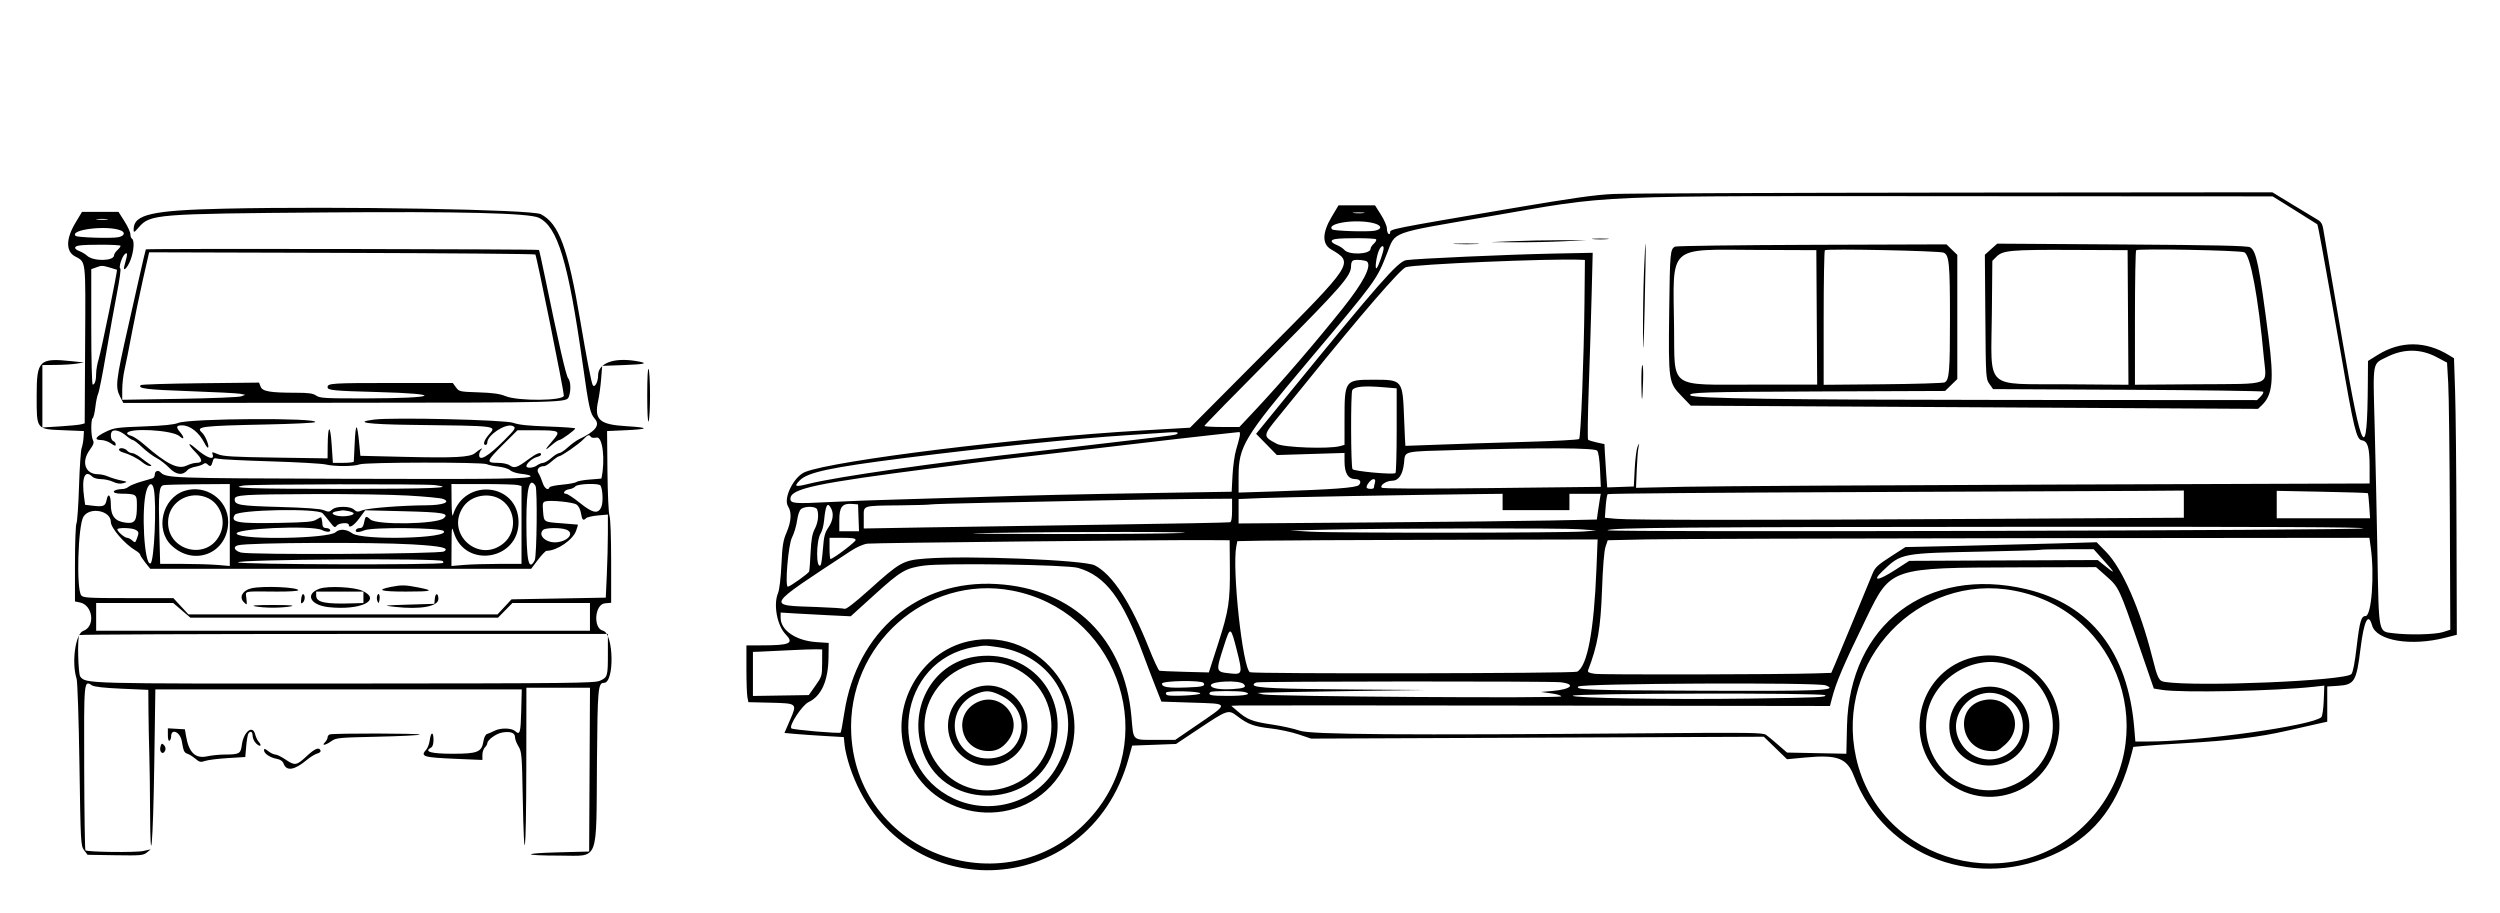 <svg id="svg" version="1.1" xmlns="http://www.w3.org/2000/svg" xmlns:xlink="http://www.w3.org/1999/xlink" width="400" height="146.023" viewBox="0, 0, 400,146.023"><g id="svgg"><path id="path0" d="M258.149 31.036 C 255.196 31.173,251.640 31.675,241.916 33.329 C 222.350 36.656,222.425 36.641,222.425 37.199 C 222.425 37.408,222.308 37.507,222.164 37.419 C 222.021 37.330,221.904 36.941,221.904 36.554 C 221.904 36.168,221.476 35.177,220.953 34.353 L 220.002 32.855 217.082 32.855 L 214.163 32.855 213.079 34.673 C 211.549 37.238,211.510 39.037,212.966 39.896 C 216.657 42.074,216.716 41.983,202.069 56.705 L 190.405 68.430 182.653 68.879 C 163.125 70.009,133.437 73.670,128.821 75.516 C 127.001 76.244,125.265 79.764,126.098 81.035 C 126.699 81.953,126.611 83.438,125.849 85.198 C 125.302 86.464,125.172 87.279,125.027 90.352 C 124.925 92.511,124.704 94.362,124.487 94.882 C 123.715 96.732,124.324 100.051,125.700 101.492 C 127.098 102.954,126.414 103.259,121.737 103.259 L 119.426 103.259 119.426 107.008 C 119.426 109.069,119.498 111.114,119.585 111.551 L 119.744 112.347 123.224 112.431 C 127.589 112.538,127.566 112.518,126.408 115.197 L 125.510 117.273 127.227 117.428 C 128.171 117.513,130.308 117.661,131.975 117.758 L 135.006 117.934 135.145 119.279 C 135.221 120.018,135.595 121.557,135.975 122.698 C 143.544 145.412,174.156 144.509,180.569 121.382 L 181.147 119.296 184.656 119.166 L 188.166 119.035 191.615 116.736 C 196.475 113.497,196.523 113.482,198.021 114.625 C 199.697 115.905,200.646 116.247,203.370 116.556 C 204.671 116.703,206.645 117.128,207.757 117.500 L 209.778 118.177 245.994 118.027 L 282.209 117.877 284.066 119.677 L 285.922 121.477 288.863 121.200 C 294.026 120.713,295.532 121.295,296.640 124.205 C 301.592 137.218,316.514 142.723,329.465 136.317 C 335.434 133.365,339.060 128.439,341.058 120.572 L 341.330 119.501 343.090 119.341 C 344.058 119.253,347.021 119.056,349.674 118.903 C 357.011 118.481,361.396 117.947,365.841 116.935 C 368.064 116.429,370.440 115.893,371.121 115.744 L 372.360 115.472 372.360 112.655 L 372.360 109.839 374.040 109.732 C 376.737 109.560,377.026 109.084,377.693 103.702 C 378.242 99.278,378.929 97.917,379.531 100.059 C 380.224 102.522,385.728 103.448,391.265 102.031 L 393.090 101.565 393.042 84.746 C 393.016 75.495,392.915 65.541,392.817 62.625 L 392.640 57.323 391.822 56.821 C 388.081 54.526,384.061 54.517,380.419 56.793 L 378.879 57.756 378.854 61.277 C 378.763 74.325,377.968 73.056,374.853 54.889 C 374.485 52.738,373.665 47.986,373.033 44.329 C 372.400 40.671,371.809 37.209,371.718 36.634 C 371.598 35.874,371.361 35.476,370.848 35.174 C 370.461 34.946,368.667 33.862,366.861 32.765 L 363.580 30.769 312.755 30.815 C 284.801 30.841,260.228 30.940,258.149 31.036 M367.145 33.613 C 369.081 34.819,370.710 35.841,370.765 35.886 C 370.819 35.930,371.195 37.819,371.600 40.082 C 372.005 42.346,372.697 46.193,373.137 48.631 C 373.578 51.069,374.231 54.765,374.590 56.845 C 376.613 68.590,377.036 70.328,377.902 70.452 C 378.832 70.586,379.131 71.592,379.136 74.598 L 379.140 77.358 328.357 77.533 C 300.427 77.630,274.018 77.786,269.670 77.880 L 261.765 78.051 261.876 75.205 C 261.936 73.640,262.064 72.008,262.159 71.578 C 262.328 70.813,262.325 70.810,262.019 71.447 C 261.847 71.806,261.640 73.390,261.557 74.967 L 261.408 77.836 259.281 77.911 L 257.154 77.986 256.995 75.825 C 256.908 74.636,256.809 73.077,256.775 72.360 L 256.714 71.057 255.496 70.796 C 254.826 70.652,254.195 70.452,254.095 70.351 C 253.995 70.249,254.042 66.553,254.200 62.137 C 254.357 57.720,254.564 51.033,254.659 47.276 L 254.832 40.446 248.472 40.575 C 241.316 40.720,226.448 41.385,224.989 41.625 C 223.663 41.843,220.619 45.309,206.030 63.212 L 200.978 69.412 202.640 71.110 L 204.302 72.807 209.713 72.639 L 215.124 72.471 215.124 73.801 C 215.124 75.725,215.689 76.650,216.869 76.658 C 217.620 76.664,217.889 77.138,217.412 77.615 C 216.986 78.041,213.192 78.323,203.716 78.633 L 198.175 78.814 198.175 76.220 C 198.175 71.435,199.029 70.014,209.095 58.060 C 220.266 44.793,220.232 44.839,221.901 40.605 C 223.339 36.956,222.128 37.402,238.070 34.658 C 258.690 31.110,252.745 31.360,315.645 31.395 L 363.625 31.421 367.145 33.613 M35.984 33.384 C 24.284 33.644,21.382 34.302,21.382 36.691 C 21.382 37.270,21.430 37.251,22.203 36.371 C 24.048 34.269,24.837 34.206,52.021 33.992 C 73.707 33.821,84.627 34.092,86.201 34.839 C 89.231 36.276,90.922 41.895,93.224 58.177 C 94.235 65.335,94.413 66.134,95.187 67.027 C 96.049 68.021,95.260 69.039,92.687 70.253 C 92.250 70.459,91.435 71.047,90.876 71.559 C 90.317 72.071,89.692 72.490,89.488 72.490 C 89.284 72.490,88.716 72.842,88.226 73.272 C 87.736 73.703,87.134 74.058,86.888 74.063 C 86.642 74.068,86.213 74.244,85.935 74.454 C 85.360 74.889,84.224 74.970,84.224 74.576 C 84.224 74.146,85.209 73.297,85.913 73.120 C 86.275 73.030,86.571 72.851,86.571 72.723 C 86.571 72.240,85.837 72.525,84.491 73.529 C 82.750 74.828,82.291 74.974,81.561 74.463 C 81.212 74.218,80.429 74.055,79.603 74.055 C 77.732 74.055,77.808 73.809,80.514 71.116 L 82.800 68.840 85.794 68.844 C 89.619 68.849,89.771 68.946,88.415 70.512 C 87.109 72.022,87.057 72.283,88.275 71.213 C 88.782 70.768,89.328 70.404,89.488 70.404 C 89.816 70.404,92.026 68.797,92.039 68.550 C 92.043 68.462,90.081 68.323,87.679 68.241 C 84.542 68.134,82.981 67.969,82.138 67.656 C 80.835 67.171,62.928 66.748,59.872 67.130 C 56.459 67.556,58.815 67.895,65.774 67.979 C 79.856 68.148,79.482 68.102,78.236 69.521 C 77.450 70.416,77.205 71.186,77.705 71.186 C 77.849 71.186,77.966 71.015,77.966 70.804 C 77.966 69.630,80.865 67.713,81.988 68.144 C 82.638 68.393,82.507 68.620,80.639 70.485 C 78.068 73.051,76.662 73.871,76.662 72.803 C 76.662 72.545,76.809 72.176,76.988 71.983 C 77.431 71.506,76.739 71.868,76.010 72.495 C 75.239 73.159,72.767 73.291,64.749 73.099 L 57.660 72.929 57.500 71.210 C 57.152 67.479,56.897 67.434,56.742 71.074 C 56.682 72.498,56.621 73.752,56.608 73.859 C 56.595 73.967,55.836 74.055,54.923 74.055 L 53.261 74.055 53.065 71.121 C 52.844 67.815,52.460 67.914,52.430 71.285 L 52.412 73.339 44.133 73.217 C 37.199 73.116,35.691 73.026,34.849 72.665 C 33.970 72.288,33.863 72.283,33.997 72.632 C 34.429 73.758,33.104 73.319,31.302 71.738 C 29.984 70.583,29.964 71.008,31.272 72.341 C 32.440 73.531,32.484 74.055,31.415 74.055 C 31.069 74.055,30.377 74.250,29.875 74.489 C 28.471 75.159,26.711 74.290,23.069 71.127 C 22.289 70.449,21.355 69.820,20.995 69.730 C 20.634 69.639,20.339 69.473,20.339 69.361 C 20.339 68.401,27.606 68.778,28.732 69.796 C 29.484 70.477,29.555 70.029,28.832 69.169 C 28.114 68.317,28.184 68.057,29.131 68.057 C 30.416 68.057,31.860 69.196,32.714 70.885 C 32.956 71.364,33.216 71.695,33.292 71.619 C 33.530 71.380,32.856 69.704,32.330 69.227 C 31.245 68.245,32.082 68.140,42.764 67.914 C 46.851 67.828,50.294 67.662,50.414 67.545 C 51.169 66.813,30.264 66.934,28.499 67.672 C 27.854 67.941,26.131 68.115,22.961 68.230 C 18.727 68.383,18.247 68.451,16.951 69.074 C 15.280 69.878,14.971 70.404,16.170 70.404 C 16.626 70.404,17.340 70.647,17.756 70.943 C 18.348 71.365,18.514 71.400,18.514 71.102 C 18.514 70.892,18.338 70.653,18.123 70.571 C 17.676 70.399,17.592 69.218,18.007 68.961 C 18.442 68.692,19.391 69.027,20.225 69.745 C 20.646 70.107,21.113 70.404,21.261 70.404 C 21.410 70.404,22.092 70.934,22.777 71.581 C 23.462 72.228,24.480 72.991,25.040 73.276 C 25.600 73.562,26.520 74.276,27.084 74.864 C 28.169 75.993,29.244 76.124,29.995 75.218 C 30.163 75.016,30.728 74.774,31.252 74.680 C 31.775 74.585,32.355 74.388,32.540 74.240 C 32.774 74.055,32.970 74.065,33.179 74.274 C 33.635 74.730,33.825 74.644,34.012 73.896 C 34.160 73.307,34.277 73.241,34.888 73.400 C 35.276 73.501,39.055 73.689,43.286 73.817 C 47.516 73.946,51.478 74.170,52.090 74.314 C 53.552 74.659,56.619 74.649,57.545 74.297 C 58.471 73.945,77.221 73.919,77.892 74.270 C 78.148 74.403,78.985 74.578,79.752 74.658 C 80.520 74.738,81.368 75.004,81.640 75.249 C 81.911 75.495,82.723 75.752,83.445 75.821 C 84.166 75.891,84.814 76.040,84.884 76.153 C 85.172 76.619,80.511 76.689,54.759 76.604 C 26.912 76.513,26.611 76.502,25.646 75.537 C 25.280 75.172,24.772 75.376,24.772 75.888 C 24.772 76.180,24.625 76.463,24.446 76.519 C 24.267 76.574,23.416 76.824,22.555 77.074 C 21.695 77.324,20.806 77.686,20.579 77.878 C 20.353 78.070,19.942 78.232,19.667 78.239 C 17.944 78.279,17.644 78.967,19.340 78.988 C 21.844 79.018,21.904 79.062,21.904 80.845 C 21.904 83.340,21.616 83.797,20.146 83.631 C 18.425 83.437,17.731 82.592,17.731 80.690 C 17.731 79.170,17.299 78.759,17.044 80.035 C 16.855 80.980,16.530 81.114,14.902 80.921 L 13.621 80.769 13.460 79.592 C 13.026 76.425,13.563 75.064,14.770 76.271 C 14.985 76.486,15.618 76.662,16.177 76.662 C 16.735 76.662,17.595 76.854,18.086 77.089 C 18.705 77.384,19.209 77.451,19.725 77.307 C 20.450 77.103,20.439 77.092,19.296 76.852 C 18.651 76.717,17.753 76.443,17.301 76.243 C 16.849 76.043,16.131 75.880,15.706 75.880 C 13.635 75.880,12.951 73.929,14.348 72.002 C 14.976 71.135,15.082 70.812,14.869 70.415 C 14.540 69.800,14.515 67.099,14.837 66.900 C 14.967 66.820,15.156 66.021,15.258 65.124 C 15.361 64.228,15.561 63.273,15.703 63.003 C 15.845 62.733,16.414 59.858,16.967 56.614 C 17.520 53.371,18.309 48.989,18.719 46.878 C 19.130 44.766,19.371 43.006,19.254 42.966 C 18.929 42.857,19.508 41.042,19.996 40.641 C 20.448 40.270,20.431 40.651,19.915 42.473 C 19.580 43.655,20.381 42.922,20.890 41.581 C 21.422 40.180,21.540 38.459,21.121 38.201 C 20.978 38.112,20.860 37.782,20.860 37.467 C 20.860 37.152,20.433 36.220,19.910 35.396 L 18.959 33.898 16.039 33.898 L 13.120 33.898 12.023 35.737 C 10.550 38.207,10.528 40.196,11.964 40.997 C 13.797 42.018,13.697 41.163,13.620 55.134 L 13.550 67.738 12.968 67.894 C 12.648 67.980,11.125 68.128,9.583 68.223 L 6.780 68.397 6.780 63.403 L 6.780 58.409 8.931 58.390 C 10.114 58.379,11.610 58.286,12.256 58.182 L 13.429 57.994 11.525 57.793 C 6.276 57.241,5.867 57.635,5.867 63.254 C 5.867 68.816,5.741 68.656,10.241 68.840 L 13.429 68.970 13.366 70.013 C 13.331 70.587,13.193 71.349,13.059 71.708 C 12.925 72.066,12.737 74.822,12.642 77.831 C 12.548 80.840,12.363 83.502,12.232 83.746 C 12.102 83.990,11.995 86.899,11.995 90.211 L 11.995 96.232 12.764 96.386 C 14.881 96.809,15.297 100.255,13.314 100.946 C 12.070 101.380,11.425 106.028,12.254 108.586 C 12.401 109.037,12.600 115.050,12.711 122.341 C 12.902 134.950,12.922 135.315,13.457 136.031 L 14.006 136.767 18.440 136.838 C 22.517 136.903,22.924 136.868,23.497 136.398 L 24.120 135.888 22.947 136.156 C 21.765 136.427,13.953 136.335,13.666 136.047 C 13.582 135.964,13.495 130.015,13.471 122.828 C 13.426 108.775,13.422 108.817,14.711 109.655 C 15.076 109.892,16.648 110.069,19.492 110.193 L 23.729 110.377 23.755 113.793 C 23.769 115.672,23.828 118.672,23.885 120.459 C 23.943 122.247,24.000 126.412,24.012 129.716 C 24.051 140.078,24.496 135.114,24.683 122.229 L 24.857 110.300 54.170 110.300 L 83.483 110.300 83.398 113.669 C 83.306 117.272,83.192 117.667,82.445 116.991 C 81.850 116.452,80.097 116.423,79.095 116.936 C 78.689 117.144,78.168 117.368,77.938 117.435 C 77.683 117.509,77.452 117.973,77.349 118.617 C 77.074 120.333,76.416 120.600,72.449 120.600 C 69.027 120.600,67.809 120.276,68.905 119.658 C 69.219 119.481,69.361 119.079,69.361 118.370 C 69.361 117.020,68.948 117.043,68.766 118.404 C 68.687 118.988,68.437 119.672,68.210 119.923 C 67.195 121.045,67.670 121.191,73.077 121.420 L 77.184 121.594 77.184 120.790 C 77.184 120.347,77.360 119.809,77.575 119.594 C 77.790 119.379,77.966 119.082,77.966 118.934 C 77.966 118.398,79.386 117.367,80.348 117.204 C 81.675 116.980,82.399 117.241,82.400 117.945 C 82.400 118.258,82.649 118.921,82.953 119.419 C 83.470 120.268,83.513 120.780,83.640 127.633 C 83.862 139.605,84.190 136.935,84.208 123.012 L 84.224 110.039 89.311 110.039 L 94.399 110.039 94.331 123.142 L 94.263 136.245 89.309 136.375 C 83.359 136.532,83.564 136.897,89.603 136.897 C 95.939 136.897,95.382 138.311,95.513 121.904 C 95.607 110.151,95.686 109.257,96.633 109.257 C 98.348 109.257,98.201 101.318,96.478 100.912 C 94.857 100.530,95.146 96.667,96.806 96.529 L 97.784 96.448 97.784 89.832 C 97.784 85.977,97.673 82.924,97.518 82.518 C 97.371 82.131,97.226 78.956,97.192 75.395 L 97.132 68.970 100.044 68.840 C 103.920 68.666,103.986 68.413,100.212 68.189 C 95.891 67.932,95.039 67.158,95.712 64.097 C 95.879 63.335,96.091 61.773,96.183 60.626 L 96.349 58.540 99.870 58.409 C 103.376 58.280,103.865 58.113,101.763 57.765 C 98.173 57.171,95.698 58.113,95.698 60.072 C 95.698 61.123,95.138 62.132,94.842 61.616 C 94.612 61.217,93.883 57.454,92.831 51.239 C 90.869 39.655,89.423 35.764,86.525 34.266 C 85.075 33.516,54.216 32.978,35.984 33.384 M218.192 34.085 C 217.801 34.144,217.097 34.145,216.628 34.087 C 216.159 34.029,216.480 33.981,217.340 33.979 C 218.201 33.978,218.584 34.025,218.192 34.085 M17.149 35.128 C 16.758 35.187,16.054 35.188,15.585 35.130 C 15.116 35.072,15.437 35.024,16.297 35.022 C 17.158 35.021,17.541 35.068,17.149 35.128 M219.883 35.737 C 221.120 36.081,221.154 36.688,219.949 36.914 C 218.809 37.128,213.402 36.957,213.145 36.700 C 212.135 35.690,217.140 34.976,219.883 35.737 M19.361 36.889 C 20.118 37.211,19.878 37.775,18.906 37.957 C 17.766 38.171,12.359 38.000,12.102 37.743 C 11.076 36.717,17.254 35.990,19.361 36.889 M220.187 38.296 C 220.264 38.421,220.095 38.732,219.811 38.989 C 219.528 39.245,219.296 39.604,219.296 39.786 C 219.296 40.708,215.813 40.857,215.074 39.965 C 214.886 39.739,214.351 39.395,213.885 39.200 C 212.897 38.787,212.794 38.414,213.625 38.254 C 214.748 38.038,220.048 38.072,220.187 38.296 M254.954 38.261 C 255.564 38.316,256.561 38.316,257.171 38.261 C 257.780 38.206,257.282 38.162,256.063 38.162 C 254.844 38.162,254.345 38.206,254.954 38.261 M241.982 38.592 L 238.462 38.745 242.503 38.767 C 244.726 38.779,248.188 38.706,250.196 38.605 L 253.846 38.422 249.674 38.430 C 247.379 38.435,243.918 38.507,241.982 38.592 M263.038 43.393 C 262.930 46.248,262.861 50.766,262.884 53.432 C 262.916 57.252,262.972 56.345,263.146 49.153 C 263.267 44.133,263.337 39.615,263.300 39.113 C 263.263 38.611,263.145 40.537,263.038 43.393 M232.931 39.046 C 233.905 39.097,235.431 39.096,236.321 39.045 C 237.212 38.995,236.415 38.954,234.550 38.954 C 232.686 38.954,231.957 38.996,232.931 39.046 M318.567 39.871 L 317.578 40.759 317.655 50.693 C 317.730 60.490,317.739 60.637,318.313 61.441 L 318.894 62.256 340.401 62.364 C 352.229 62.423,361.993 62.558,362.099 62.664 C 362.205 62.770,362.031 63.117,361.712 63.436 L 361.132 64.016 321.440 63.991 C 285.378 63.968,270.977 63.763,270.479 63.264 C 269.994 62.780,272.411 62.705,290.960 62.632 L 311.213 62.553 312.190 61.602 L 313.168 60.650 313.168 50.715 L 313.168 40.780 312.301 39.940 L 311.433 39.099 289.941 39.171 C 278.120 39.211,268.252 39.341,268.012 39.460 C 267.234 39.845,267.181 40.424,267.071 49.804 C 266.939 61.024,266.965 61.205,269.059 63.376 L 270.535 64.905 315.906 65.162 L 361.278 65.418 361.862 64.869 C 363.620 63.219,363.860 60.856,362.969 53.977 C 361.458 42.305,361.014 40.138,360.018 39.568 C 359.587 39.321,354.720 39.213,339.505 39.113 L 319.557 38.983 318.567 39.871 M19.296 39.334 C 19.296 39.455,19.061 39.766,18.774 40.026 C 18.488 40.286,18.253 40.651,18.253 40.839 C 18.253 41.786,14.966 41.855,13.950 40.928 C 13.664 40.666,13.106 40.330,12.712 40.180 C 11.843 39.851,11.784 39.451,12.581 39.297 C 13.693 39.083,19.296 39.114,19.296 39.334 M221.382 39.719 C 221.382 40.256,220.560 42.604,220.271 42.894 C 219.924 43.242,220.213 40.980,220.632 40.059 C 220.963 39.333,221.382 39.143,221.382 39.719 M23.336 39.898 C 23.291 39.971,22.834 41.907,22.319 44.200 C 21.804 46.494,20.985 50.130,20.498 52.282 C 18.524 61.001,18.420 61.914,19.222 63.479 L 19.730 64.469 54.128 64.442 C 91.005 64.413,90.651 64.422,91.023 63.445 C 91.379 62.508,91.317 60.987,90.904 60.516 C 90.570 60.135,89.382 54.948,87.203 44.357 C 86.720 42.007,86.284 40.043,86.234 39.994 C 86.089 39.848,23.426 39.753,23.336 39.898 M290.681 50.782 L 290.749 61.538 280.642 61.538 C 266.864 61.538,267.974 62.330,267.851 52.412 C 267.684 38.997,266.681 39.929,281.226 39.988 L 290.613 40.026 290.681 50.782 M310.964 40.422 C 311.865 40.764,311.995 42.108,311.995 51.108 C 311.995 59.444,311.877 60.828,311.140 61.183 C 310.893 61.302,306.437 61.437,301.239 61.484 L 291.786 61.568 291.786 50.906 C 291.786 45.041,291.874 40.150,291.982 40.037 C 292.241 39.763,310.188 40.127,310.964 40.422 M340.485 50.794 L 340.553 61.562 330.577 61.485 C 317.327 61.383,318.585 62.592,318.699 50.070 L 318.774 41.732 319.436 41.070 C 320.449 40.059,321.694 39.946,331.421 39.988 L 340.417 40.026 340.485 50.794 M359.078 40.365 C 360.065 40.753,361.330 47.544,362.214 57.192 C 362.642 61.854,363.782 61.392,351.621 61.482 L 341.591 61.556 341.591 50.900 C 341.591 45.039,341.679 40.151,341.786 40.038 C 342.067 39.742,358.276 40.049,359.078 40.365 M85.655 40.718 C 85.860 40.923,90.211 62.460,90.217 63.299 C 90.223 64.139,82.876 64.204,80.883 63.381 C 79.980 63.009,78.851 62.851,76.563 62.776 C 73.555 62.679,73.450 62.655,72.956 61.977 L 72.447 61.278 62.842 61.278 C 53.093 61.278,52.412 61.321,52.412 61.946 C 52.412 62.447,53.340 62.539,60.300 62.723 C 71.310 63.015,70.086 63.725,58.540 63.743 C 51.994 63.754,51.172 63.708,50.594 63.299 C 50.084 62.938,49.403 62.842,47.334 62.840 C 43.192 62.836,41.986 62.627,41.695 61.860 L 41.450 61.216 32.083 61.319 C 26.931 61.375,22.629 61.509,22.523 61.615 C 21.974 62.163,23.434 62.346,30.263 62.584 C 34.342 62.727,38.031 62.918,38.462 63.008 L 39.244 63.173 38.592 63.417 C 38.233 63.551,33.804 63.730,28.748 63.814 L 19.557 63.967 19.557 62.339 C 19.557 61.444,19.726 59.988,19.934 59.104 C 20.141 58.220,20.668 55.585,21.104 53.250 C 21.540 50.914,22.338 47.060,22.878 44.686 L 23.859 40.370 54.672 40.459 C 71.619 40.508,85.561 40.624,85.655 40.718 M218.742 41.863 C 219.482 42.602,218.123 45.215,214.884 49.282 C 210.588 54.676,204.958 61.228,200.935 65.514 L 198.305 68.316 195.502 68.317 C 193.960 68.318,192.699 68.241,192.699 68.146 C 192.699 68.052,197.623 63.016,203.642 56.956 C 214.692 45.830,216.167 44.140,216.167 42.602 C 216.167 42.022,216.309 41.719,216.623 41.631 C 217.121 41.491,218.524 41.644,218.742 41.863 M253.515 48.501 C 253.423 57.443,252.931 69.948,252.659 70.243 C 252.542 70.370,248.596 70.578,243.890 70.706 C 239.183 70.834,232.986 71.032,230.117 71.148 C 227.249 71.263,224.885 71.348,224.864 71.337 C 224.843 71.326,224.750 69.346,224.657 66.937 C 224.419 60.753,224.422 60.756,219.770 60.756 C 215.161 60.756,215.124 60.808,215.124 67.172 L 215.124 71.177 214.407 71.377 C 212.655 71.865,205.403 71.609,204.302 71.019 C 202.011 69.791,202.013 69.768,204.609 66.598 C 205.875 65.053,207.957 62.490,209.237 60.903 C 217.679 50.437,224.021 43.099,224.921 42.757 C 226.175 42.280,248.010 41.349,252.934 41.562 L 253.585 41.591 253.515 48.501 M17.571 42.811 C 18.161 42.980,18.674 43.137,18.710 43.160 C 18.835 43.237,16.188 56.188,15.786 57.473 C 15.565 58.177,15.385 59.194,15.385 59.733 C 15.385 60.850,15.175 61.538,14.835 61.538 C 14.703 61.538,14.602 57.549,14.602 52.303 L 14.602 43.068 15.319 42.806 C 16.278 42.456,16.334 42.456,17.571 42.811 M389.861 57.138 L 391.525 58.018 391.715 61.278 C 391.820 63.070,391.937 72.687,391.976 82.647 L 392.047 100.757 390.874 101.131 C 389.622 101.530,385.418 101.627,382.915 101.314 C 380.511 101.014,380.621 101.564,380.391 88.680 C 380.282 82.572,380.082 73.351,379.946 68.188 C 379.665 57.506,379.520 58.311,381.946 57.099 C 384.599 55.773,387.305 55.787,389.861 57.138 M262.621 61.473 C 262.664 64.844,262.784 64.562,262.899 60.821 C 262.939 59.495,262.885 58.409,262.777 58.409 C 262.669 58.409,262.599 59.788,262.621 61.473 M103.557 63.233 C 103.557 66.081,103.645 67.722,103.781 67.405 C 103.904 67.119,104.005 65.241,104.005 63.233 C 104.005 61.226,103.904 59.348,103.781 59.061 C 103.645 58.745,103.557 60.385,103.557 63.233 M221.473 61.968 L 223.468 62.136 223.468 68.863 C 223.468 72.562,223.380 75.637,223.272 75.696 C 222.775 75.970,216.615 75.401,216.400 75.062 C 216.127 74.631,216.096 62.834,216.366 62.416 C 216.745 61.831,218.272 61.697,221.473 61.968 M188.411 69.337 C 188.252 69.595,188.322 69.585,180.052 70.548 C 176.897 70.916,172.849 71.392,171.056 71.607 C 169.263 71.821,166.858 72.101,165.711 72.229 C 149.879 73.993,133.998 76.258,129.401 77.408 C 127.201 77.958,126.986 77.878,127.951 76.871 C 129.197 75.571,132.874 74.784,144.720 73.284 C 157.883 71.618,172.034 70.166,180.313 69.634 C 182.751 69.477,185.215 69.312,185.789 69.268 C 188.034 69.096,188.552 69.109,188.411 69.337 M198.352 69.817 C 198.274 70.212,198.015 71.180,197.777 71.969 C 197.538 72.757,197.281 74.589,197.205 76.039 L 197.067 78.676 186.604 78.846 C 172.090 79.083,164.798 79.249,156.454 79.531 C 152.510 79.665,146.643 79.841,143.416 79.923 C 140.189 80.004,135.287 80.191,132.523 80.338 C 127.214 80.620,126.467 80.556,126.467 79.819 C 126.467 78.175,130.358 77.345,149.804 74.841 C 152.099 74.545,154.857 74.187,155.932 74.044 C 157.008 73.902,158.827 73.678,159.974 73.546 C 163.935 73.091,173.540 71.968,175.619 71.716 C 176.767 71.577,179.231 71.288,181.095 71.074 C 182.960 70.860,186.069 70.497,188.005 70.268 C 189.941 70.039,192.992 69.695,194.785 69.505 C 196.578 69.314,198.146 69.145,198.269 69.129 C 198.393 69.113,198.431 69.423,198.352 69.817 M94.534 69.898 C 94.631 70.055,95.026 70.103,95.452 70.010 C 96.422 69.797,96.870 73.593,96.226 76.562 C 96.222 76.579,95.399 76.651,94.398 76.723 C 93.396 76.794,92.428 76.970,92.246 77.113 C 92.065 77.256,91.037 77.451,89.961 77.547 C 88.885 77.642,87.966 77.834,87.918 77.973 C 87.718 78.559,87.111 78.157,86.823 77.249 C 86.652 76.711,86.350 76.011,86.151 75.694 C 85.779 75.101,86.228 74.576,87.106 74.576 C 87.276 74.576,87.816 74.224,88.306 73.794 C 88.796 73.364,89.302 73.012,89.430 73.012 C 89.809 73.012,92.645 71.042,93.331 70.303 C 94.020 69.561,94.273 69.476,94.534 69.898 M19.035 71.951 C 19.035 72.085,19.299 72.270,19.622 72.363 C 20.712 72.676,22.030 73.346,22.771 73.963 C 23.176 74.300,23.704 74.569,23.944 74.561 C 24.328 74.547,24.322 74.508,23.897 74.235 C 23.631 74.064,22.999 73.602,22.492 73.207 C 21.986 72.813,21.367 72.490,21.117 72.490 C 20.868 72.490,20.518 72.314,20.339 72.099 C 19.983 71.670,19.035 71.563,19.035 71.951 M255.553 72.113 C 255.758 72.361,255.935 73.561,256.008 75.207 L 256.128 77.895 238.731 78.090 C 227.297 78.217,221.246 78.195,221.076 78.025 C 220.721 77.670,221.822 76.923,222.698 76.923 C 223.775 76.923,224.432 75.975,224.640 74.118 C 224.869 72.085,224.156 72.258,233.377 71.999 C 247.201 71.610,255.169 71.651,255.553 72.113 M219.982 77.249 C 219.895 77.572,219.823 77.924,219.821 78.031 C 219.817 78.266,218.928 78.294,218.701 78.067 C 218.451 77.816,219.310 76.662,219.747 76.662 C 220.026 76.662,220.094 76.831,219.982 77.249 M24.609 78.259 C 25.091 80.673,24.673 89.951,24.072 90.151 C 23.085 90.479,22.573 81.397,23.419 78.553 C 23.807 77.249,24.379 77.108,24.609 78.259 M36.767 84.002 L 36.767 90.559 34.772 90.390 C 33.674 90.298,31.168 90.222,29.202 90.222 L 25.627 90.222 25.498 85.277 C 25.331 78.935,25.434 77.769,26.173 77.624 C 26.478 77.565,28.986 77.500,31.747 77.480 L 36.767 77.445 36.767 84.002 M69.575 77.616 C 73.199 78.051,69.076 78.219,54.759 78.219 C 40.135 78.220,36.353 78.091,38.983 77.681 C 40.383 77.463,67.816 77.404,69.575 77.616 M82.855 77.609 L 83.442 77.766 83.442 83.994 L 83.442 90.222 79.831 90.222 C 77.845 90.222,75.322 90.298,74.224 90.390 L 72.229 90.559 72.247 87.326 C 72.264 84.201,72.276 84.132,72.620 85.234 C 74.423 91.016,82.991 89.613,82.969 83.539 C 82.946 77.285,74.314 76.345,72.473 82.397 C 72.351 82.798,72.266 81.965,72.252 80.248 L 72.229 77.445 77.249 77.448 C 80.010 77.450,82.533 77.522,82.855 77.609 M85.681 77.741 C 86.004 78.264,85.889 89.026,85.553 89.653 C 84.582 91.468,84.224 89.758,84.224 83.292 C 84.224 78.121,84.728 76.200,85.681 77.741 M96.075 77.684 C 96.439 78.273,96.529 80.348,96.222 81.088 C 95.721 82.298,94.853 82.136,92.747 80.440 C 91.769 79.653,90.791 79.009,90.574 79.009 C 89.909 79.009,90.347 78.363,91.070 78.277 C 91.443 78.232,91.888 78.027,92.060 77.820 C 92.414 77.393,95.824 77.277,96.075 77.684 M29.468 78.556 C 25.950 79.730,24.779 84.742,27.434 87.263 C 31.093 90.736,36.506 88.481,36.506 83.482 C 36.506 79.931,32.903 77.410,29.468 78.556 M349.413 80.661 L 349.413 82.834 319.883 83.008 C 282.712 83.226,260.879 83.226,258.573 83.008 L 256.781 82.839 256.909 81.045 C 256.980 80.059,257.121 79.167,257.223 79.065 C 257.326 78.963,275.089 78.815,296.697 78.737 C 318.305 78.659,339.006 78.571,342.699 78.541 L 349.413 78.488 349.413 80.661 M378.852 78.909 C 378.910 78.959,379.013 79.882,379.082 80.960 L 379.208 82.920 371.742 82.920 L 364.276 82.920 364.276 80.727 L 364.276 78.534 371.512 78.676 C 375.492 78.754,378.795 78.859,378.852 78.909 M65.283 79.288 C 67.988 79.441,70.511 79.684,70.889 79.828 C 72.209 80.332,70.889 80.833,68.203 80.847 C 64.312 80.868,58.857 81.296,57.966 81.650 C 57.245 81.937,57.065 81.922,56.642 81.539 C 56.323 81.250,55.712 81.095,54.889 81.095 C 54.067 81.095,53.456 81.250,53.137 81.539 C 52.707 81.927,52.543 81.939,51.812 81.635 C 51.245 81.399,48.963 81.232,44.677 81.112 C 38.292 80.933,37.549 80.806,37.549 79.895 C 37.549 79.171,38.629 79.101,50.456 79.051 C 55.906 79.029,62.578 79.135,65.283 79.288 M240.417 80.313 L 240.417 81.617 245.763 81.617 L 251.108 81.617 251.108 80.313 L 251.108 79.009 253.614 79.009 L 256.121 79.009 255.974 79.857 C 255.894 80.323,255.752 81.248,255.659 81.914 L 255.491 83.123 248.149 83.279 C 244.112 83.364,231.216 83.506,219.492 83.594 L 198.175 83.753 198.175 81.799 L 198.175 79.846 201.890 79.691 C 205.206 79.553,225.441 79.180,236.310 79.056 L 240.417 79.009 240.417 80.313 M33.295 79.702 C 35.194 80.602,36.131 83.082,35.348 85.132 C 33.489 90.000,26.341 88.209,26.926 83.022 C 27.256 80.094,30.528 78.388,33.295 79.702 M80.295 80.040 C 82.553 81.647,82.706 85.128,80.597 86.902 C 76.616 90.252,71.195 85.380,74.126 81.086 C 75.417 79.195,78.399 78.689,80.295 80.040 M197.132 81.625 C 197.132 82.862,197.026 83.492,196.806 83.562 C 196.626 83.619,187.679 83.792,176.923 83.945 C 166.167 84.098,153.054 84.299,147.784 84.391 L 138.201 84.559 138.201 82.858 C 138.201 80.789,137.783 80.931,144.111 80.855 C 146.656 80.825,148.801 80.760,148.880 80.712 C 148.958 80.664,153.246 80.539,158.409 80.434 C 163.572 80.328,171.669 80.160,176.402 80.060 C 181.134 79.960,187.735 79.859,191.069 79.835 L 197.132 79.791 197.132 81.625 M92.218 80.716 C 92.569 80.940,92.847 81.470,92.958 82.128 C 93.143 83.222,93.311 83.377,93.790 82.898 C 93.945 82.743,94.790 82.551,95.667 82.471 L 97.262 82.327 97.261 85.296 C 97.261 86.930,97.184 89.921,97.092 91.944 L 96.924 95.623 89.384 95.758 L 81.844 95.893 80.721 97.099 L 79.598 98.305 54.873 98.305 L 30.149 98.305 28.944 97.001 L 27.739 95.698 20.551 95.698 C 14.187 95.698,13.321 95.648,13.005 95.267 C 12.188 94.285,12.471 84.082,13.354 82.669 C 14.367 81.045,17.731 81.689,17.731 83.506 C 17.731 84.472,19.946 87.044,21.638 88.044 C 22.071 88.300,22.425 88.613,22.425 88.741 C 22.425 88.869,22.787 89.430,23.229 89.989 L 24.033 91.004 54.512 91.004 L 84.990 91.004 86.072 89.570 C 86.668 88.781,87.288 88.135,87.450 88.134 C 89.116 88.126,91.677 86.379,92.183 84.905 C 92.361 84.387,92.491 83.953,92.473 83.941 C 92.454 83.929,91.297 83.834,89.901 83.730 C 86.930 83.508,87.038 83.578,86.888 81.772 C 86.788 80.562,86.840 80.343,87.258 80.225 C 88.094 79.989,91.628 80.339,92.218 80.716 M137.364 82.855 L 137.440 85.007 135.865 85.007 L 134.289 85.007 134.289 83.196 C 134.289 81.090,134.770 80.499,136.375 80.630 L 137.288 80.704 137.364 82.855 M132.976 81.339 C 133.435 82.195,133.277 83.324,132.551 84.383 C 131.974 85.226,131.824 85.808,131.668 87.824 C 131.564 89.158,131.401 90.328,131.306 90.424 C 130.547 91.183,130.559 86.488,131.320 85.321 C 131.534 84.992,131.769 84.112,131.843 83.365 C 132.099 80.756,132.388 80.240,132.976 81.339 M130.741 81.508 C 131.050 82.311,130.893 83.606,130.363 84.625 C 129.959 85.404,129.794 86.333,129.694 88.396 C 129.621 89.902,129.517 91.272,129.464 91.440 C 129.367 91.747,126.389 93.872,126.055 93.872 C 125.561 93.872,126.124 87.149,126.712 86.020 C 127.039 85.393,127.406 84.177,127.527 83.318 C 127.666 82.336,127.916 81.634,128.200 81.426 C 128.858 80.945,130.546 80.999,130.741 81.508 M51.603 82.111 C 51.843 82.351,52.380 82.995,52.797 83.542 C 53.459 84.409,53.594 84.482,53.860 84.119 C 54.190 83.667,55.802 83.538,55.802 83.963 C 55.802 84.613,56.622 84.112,57.486 82.935 L 58.433 81.646 64.484 81.795 C 70.955 81.955,71.964 82.132,70.974 82.934 C 69.802 83.883,60.274 84.031,59.263 83.116 C 58.564 82.483,58.457 82.531,58.262 83.572 C 58.140 84.220,57.952 84.485,57.613 84.485 C 57.351 84.485,57.069 84.594,56.986 84.728 C 56.693 85.203,57.326 85.257,58.316 84.843 C 59.564 84.320,70.444 84.421,70.983 84.960 C 72.165 86.141,57.940 86.504,56.356 85.332 C 55.431 84.649,54.337 84.575,53.698 85.153 C 52.565 86.179,38.883 86.428,37.896 85.441 C 37.037 84.582,49.885 83.983,51.512 84.807 C 52.297 85.204,53.056 85.154,52.789 84.723 C 52.708 84.592,52.414 84.485,52.136 84.485 C 51.814 84.485,51.618 84.295,51.597 83.963 C 51.579 83.677,51.535 83.325,51.499 83.181 C 51.463 83.038,51.419 82.859,51.402 82.784 C 51.384 82.709,51.055 82.854,50.671 83.105 C 50.077 83.494,49.175 83.578,44.678 83.663 C 37.980 83.789,36.819 83.580,37.558 82.384 C 38.077 81.545,50.790 81.298,51.603 82.111 M55.769 81.780 C 56.217 81.869,56.584 82.036,56.584 82.150 C 56.584 82.484,55.055 82.724,54.087 82.543 C 53.013 82.341,52.921 81.953,53.911 81.803 C 54.306 81.744,54.702 81.677,54.791 81.656 C 54.881 81.634,55.321 81.690,55.769 81.780 M378.096 84.536 C 377.289 84.880,256.862 85.184,257.192 84.841 C 257.597 84.420,269.638 84.321,324.250 84.289 C 363.071 84.267,378.561 84.337,378.096 84.536 M21.660 84.755 C 22.239 85.065,22.265 85.228,21.897 86.197 C 21.647 86.856,21.600 86.874,21.159 86.475 C 20.901 86.241,20.530 86.050,20.335 86.050 C 19.943 86.050,18.774 85.039,18.774 84.700 C 18.774 84.391,21.061 84.434,21.660 84.755 M90.596 84.739 C 91.938 85.250,90.991 86.549,89.124 86.758 C 87.436 86.946,85.996 85.686,86.884 84.798 C 87.260 84.422,89.661 84.384,90.596 84.739 M252.803 84.681 L 255.411 84.874 253.455 85.036 C 250.623 85.272,213.789 85.301,209.778 85.071 L 206.389 84.876 212.647 84.739 C 222.945 84.512,250.002 84.473,252.803 84.681 M189.048 85.281 C 187.112 85.383,177.666 85.453,168.057 85.438 C 155.329 85.417,152.816 85.370,158.801 85.267 C 171.253 85.053,193.199 85.063,189.048 85.281 M136.897 86.408 C 136.897 86.720,133.291 89.439,132.878 89.439 C 132.794 89.439,132.725 88.677,132.725 87.744 L 132.725 86.050 134.811 86.050 C 136.407 86.050,136.897 86.134,136.897 86.408 M379.314 87.549 C 379.940 91.974,379.445 98.566,378.488 98.566 C 377.795 98.566,377.544 99.424,377.078 103.384 C 376.758 106.112,376.469 107.606,376.212 107.863 C 375.149 108.926,351.606 109.911,346.389 109.111 C 345.409 108.961,345.232 108.612,344.332 105.041 C 342.418 97.445,339.552 90.928,336.969 88.295 L 335.463 86.760 329.074 86.949 C 325.561 87.052,318.678 87.226,313.779 87.335 L 304.872 87.532 302.480 89.073 C 300.420 90.398,300.019 90.776,299.600 91.786 C 299.332 92.432,298.003 95.658,296.646 98.957 C 295.289 102.256,293.913 105.563,293.590 106.306 L 293.001 107.659 290.503 107.741 C 284.943 107.923,256.288 107.980,255.159 107.810 C 254.204 107.667,253.979 107.541,254.102 107.220 C 255.621 103.262,256.103 100.498,256.316 94.524 C 256.453 90.709,256.659 88.147,256.884 87.484 L 257.238 86.441 263.495 86.303 C 266.937 86.228,294.356 86.140,324.427 86.108 L 379.102 86.050 379.314 87.549 M196.778 90.613 C 196.828 96.240,196.609 97.678,194.890 103.013 L 193.415 107.591 189.602 107.494 C 187.505 107.441,185.662 107.358,185.508 107.309 C 185.353 107.261,184.604 105.656,183.843 103.741 C 180.924 96.402,177.999 91.923,175.168 90.459 C 173.503 89.597,154.807 88.846,148.094 89.370 C 144.456 89.655,144.070 89.871,138.885 94.534 C 136.810 96.401,135.386 97.499,135.156 97.411 C 134.951 97.332,132.941 97.202,130.690 97.121 C 122.533 96.828,122.267 97.270,136.057 88.199 C 137.068 87.534,138.115 87.070,138.795 86.984 C 139.849 86.852,185.527 86.378,193.090 86.420 L 196.741 86.441 196.778 90.613 M255.435 90.939 C 255.038 100.949,253.980 106.592,252.337 107.472 C 251.808 107.755,200.443 107.836,199.988 107.555 C 198.812 106.828,197.101 90.959,197.815 87.393 L 197.976 86.584 201.922 86.505 C 204.092 86.462,217.061 86.400,230.743 86.368 L 255.619 86.310 255.435 90.939 M65.933 87.101 C 70.638 87.374,71.981 87.672,71.033 88.232 C 70.331 88.647,39.900 88.806,38.527 88.402 C 37.441 88.083,37.224 87.436,38.136 87.232 C 40.006 86.814,59.403 86.723,65.933 87.101 M336.788 89.888 C 338.548 91.851,338.512 91.935,336.581 90.370 L 335.638 89.606 320.557 89.671 L 305.476 89.737 303.286 91.153 C 300.455 92.983,299.413 93.080,301.239 91.343 C 304.226 88.502,304.161 88.514,317.471 88.249 C 322.347 88.152,326.385 88.028,326.445 87.973 C 326.505 87.919,328.450 87.875,330.769 87.875 L 334.984 87.875 336.788 89.888 M70.817 89.765 C 70.925 89.873,70.964 90.008,70.904 90.066 C 70.531 90.425,38.070 90.333,38.070 89.973 C 38.070 89.496,70.343 89.291,70.817 89.765 M172.483 90.861 C 176.886 92.134,179.607 95.744,182.909 104.694 C 183.438 106.128,184.310 108.416,184.846 109.778 L 185.820 112.256 190.498 112.413 C 196.922 112.629,196.887 112.324,190.954 116.386 L 188.036 118.383 185.217 118.380 C 181.042 118.374,181.387 118.681,181.028 114.651 C 179.915 102.182,171.760 94.166,159.452 93.443 C 146.917 92.706,137.101 101.000,135.096 114.022 C 134.836 115.711,134.570 117.147,134.504 117.212 C 134.309 117.408,126.878 116.772,126.623 116.538 C 126.172 116.125,128.340 112.820,129.386 112.328 C 131.406 111.376,132.503 108.946,132.558 105.298 L 132.595 102.868 130.639 102.738 C 127.359 102.519,124.902 100.853,124.902 98.848 L 124.902 98.005 127.184 98.150 C 128.439 98.229,130.962 98.365,132.791 98.450 L 136.116 98.606 139.979 95.105 C 144.125 91.349,144.900 90.894,147.849 90.494 C 151.086 90.054,170.704 90.347,172.483 90.861 M337.027 92.206 C 339.018 93.965,339.076 94.089,342.232 103.258 L 344.611 110.166 345.904 110.377 C 348.975 110.878,363.964 110.573,370.236 109.881 L 371.893 109.698 371.801 112.072 C 371.750 113.378,371.575 114.579,371.414 114.741 C 370.063 116.089,351.908 118.644,343.672 118.644 L 341.658 118.644 341.480 116.493 C 340.477 104.358,334.560 96.730,324.250 94.279 C 308.331 90.494,295.895 99.968,295.518 116.167 L 295.416 120.600 290.667 120.504 L 285.919 120.409 284.534 119.201 C 283.773 118.536,282.893 117.808,282.579 117.583 C 282.069 117.218,280.094 117.190,264.016 117.322 C 224.481 117.648,209.717 117.539,207.947 116.908 C 207.083 116.600,205.102 116.159,203.545 115.928 C 200.403 115.461,199.572 115.144,198.044 113.826 L 197.001 112.927 198.305 112.879 C 199.022 112.852,220.576 112.859,246.202 112.894 L 292.795 112.958 293.088 111.825 C 293.778 109.147,294.916 106.488,298.674 98.769 C 302.544 90.821,302.497 90.836,322.770 90.779 L 335.371 90.743 337.027 92.206 M62.600 93.895 C 60.068 94.392,60.869 94.654,64.920 94.654 C 69.213 94.654,69.611 94.512,66.822 93.972 C 64.825 93.585,64.233 93.575,62.600 93.895 M40.207 94.130 C 38.815 94.459,38.219 95.548,39.002 96.331 C 39.545 96.874,39.533 96.892,39.419 95.698 C 39.304 94.492,38.743 94.612,44.263 94.654 C 46.172 94.668,47.718 94.574,47.718 94.443 C 47.718 93.942,42.008 93.703,40.207 94.130 M51.114 94.196 C 48.746 95.052,49.630 96.829,52.581 97.145 C 57.672 97.691,61.119 96.050,58.041 94.548 C 56.756 93.920,52.478 93.703,51.114 94.196 M161.972 94.500 C 178.257 97.627,185.593 116.944,175.368 129.777 C 162.741 145.625,137.244 137.615,136.200 117.471 C 135.461 103.229,148.218 91.859,161.972 94.500 M322.324 94.513 C 339.311 97.763,346.094 118.216,334.451 131.080 C 322.708 144.054,300.739 138.266,296.971 121.205 C 293.545 105.690,306.955 91.572,322.324 94.513 M58.149 95.567 L 58.149 96.480 56.649 96.530 C 51.984 96.685,50.587 96.396,50.587 95.274 L 50.587 94.654 54.368 94.654 L 58.149 94.654 58.149 95.567 M48.192 95.817 C 48.109 96.529,48.157 96.657,48.424 96.435 C 48.810 96.115,48.874 95.277,48.529 95.063 C 48.401 94.984,48.249 95.323,48.192 95.817 M60.378 95.241 C 60.268 95.492,60.268 95.903,60.378 96.154 C 60.567 96.588,60.581 96.588,60.685 96.154 C 60.869 95.384,60.628 94.667,60.378 95.241 M69.574 95.758 L 69.492 96.610 65.319 96.741 C 61.215 96.869,61.181 96.875,63.210 97.101 C 67.280 97.555,70.143 97.032,70.143 95.834 C 70.143 94.863,69.666 94.799,69.574 95.758 M29.088 97.653 L 30.461 98.827 55.072 98.827 L 79.683 98.827 80.834 97.653 L 81.986 96.480 88.190 96.480 L 94.394 96.480 94.394 98.696 L 94.394 100.913 54.889 100.913 L 15.385 100.913 15.385 98.696 L 15.385 96.480 21.549 96.480 L 27.714 96.480 29.088 97.653 M40.808 97.016 C 41.382 97.135,42.673 97.232,43.677 97.232 C 44.681 97.232,45.971 97.135,46.545 97.016 C 47.273 96.866,46.407 96.801,43.677 96.801 C 40.947 96.801,40.080 96.866,40.808 97.016 M197.922 104.162 C 198.827 107.743,198.769 107.953,196.931 107.756 C 194.451 107.490,194.470 107.571,195.880 103.187 C 196.853 100.159,196.919 100.191,197.922 104.162 M97.262 104.542 C 97.262 108.217,97.218 108.368,95.992 108.919 C 95.132 109.304,91.426 109.345,55.280 109.365 C 13.258 109.388,13.789 109.402,12.842 108.250 C 12.496 107.829,12.361 101.937,12.690 101.608 C 12.786 101.512,31.854 101.434,55.063 101.434 L 97.262 101.434 97.262 104.542 M154.996 102.603 C 147.194 104.301,142.326 113.048,144.946 120.663 C 148.789 131.832,164.107 133.385,170.041 123.207 C 176.057 112.887,166.691 100.059,154.996 102.603 M159.768 103.559 C 169.306 104.967,173.869 114.798,168.832 123.090 C 165.576 128.450,158.444 130.510,152.605 127.777 C 141.397 122.532,143.648 105.574,155.823 103.536 C 157.645 103.231,157.536 103.230,159.768 103.559 M131.542 106.058 C 131.533 108.142,131.502 108.247,130.469 109.708 L 129.406 111.213 124.938 111.284 L 120.469 111.355 120.469 107.829 L 120.469 104.302 121.447 104.271 C 121.985 104.253,124.068 104.154,126.076 104.049 C 128.083 103.945,130.137 103.871,130.639 103.886 L 131.551 103.911 131.542 106.058 M155.819 105.101 C 149.024 106.238,145.150 113.622,147.740 120.501 C 151.341 130.064,166.005 129.377,168.739 119.517 C 171.094 111.023,164.487 103.650,155.819 105.101 M315.645 105.191 C 307.335 107.244,304.314 117.489,310.158 123.802 C 316.791 130.966,328.262 127.121,329.432 117.340 C 330.342 109.729,323.102 103.348,315.645 105.191 M162.022 106.729 C 171.009 110.843,170.005 123.579,160.495 126.113 C 151.257 128.575,144.145 117.475,150.111 109.907 C 152.994 106.252,158.039 104.905,162.022 106.729 M320.860 106.221 C 329.431 108.504,331.219 119.822,323.783 124.717 C 316.400 129.577,307.090 123.544,308.269 114.665 C 309.031 108.926,315.281 104.734,320.860 106.221 M192.579 109.274 C 192.894 109.784,192.416 109.908,189.796 109.999 C 186.877 110.100,185.919 109.948,185.919 109.382 C 185.919 108.904,192.287 108.801,192.579 109.274 M198.993 109.449 C 199.490 109.946,199.078 110.137,197.257 110.253 C 195.191 110.385,193.742 110.138,193.742 109.655 C 193.742 108.963,198.327 108.783,198.993 109.449 M249.671 109.160 C 252.220 109.459,251.450 110.286,248.370 110.556 L 246.545 110.716 248.175 110.933 C 249.071 111.052,249.804 111.271,249.804 111.419 C 249.804 111.754,203.454 111.448,202.086 111.104 L 201.173 110.875 202.477 110.811 C 203.194 110.776,209.237 110.670,215.906 110.574 L 228.031 110.401 216.819 110.321 C 204.421 110.233,200.747 110.070,200.592 109.603 C 200.537 109.435,200.762 109.247,201.093 109.185 C 202.082 109.000,248.112 108.977,249.671 109.160 M292.112 109.655 C 294.239 110.490,291.597 110.598,271.273 110.511 C 253.990 110.436,252.000 110.365,252.520 109.844 C 253.026 109.337,290.842 109.156,292.112 109.655 M155.683 110.190 C 150.561 112.411,150.296 119.266,155.233 121.810 C 159.400 123.958,164.424 120.935,164.397 116.297 C 164.370 111.595,159.811 108.399,155.683 110.190 M316.037 110.277 C 312.727 111.439,311.093 114.984,312.272 118.444 C 313.994 123.496,321.569 123.925,323.970 119.106 C 326.604 113.821,321.647 108.305,316.037 110.277 M160.292 111.347 C 165.541 113.971,163.876 121.359,158.035 121.359 C 151.942 121.359,150.728 113.008,156.516 110.909 C 157.864 110.420,158.608 110.506,160.292 111.347 M192.047 110.952 C 192.047 111.227,187.402 111.468,186.770 111.225 C 186.571 111.148,186.483 110.964,186.575 110.814 C 186.794 110.460,192.047 110.592,192.047 110.952 M199.150 110.724 C 200.451 111.073,199.280 111.343,196.464 111.343 C 193.734 111.343,193.169 111.220,193.655 110.734 C 193.871 110.519,198.352 110.510,199.150 110.724 M292.022 111.231 C 292.349 111.558,290.886 111.623,279.767 111.774 C 267.016 111.949,251.630 111.699,251.630 111.318 C 251.630 110.924,291.629 110.838,292.022 111.231 M319.974 111.118 C 324.503 112.634,324.972 118.756,320.725 120.926 C 317.973 122.332,314.708 121.150,313.403 118.275 C 311.567 114.233,315.731 109.698,319.974 111.118 M156.193 112.442 C 152.537 114.370,153.586 119.749,157.695 120.144 C 159.252 120.293,160.304 119.814,161.310 118.495 C 163.976 114.999,160.082 110.392,156.193 112.442 M316.980 112.134 C 312.714 113.412,313.664 119.775,318.177 120.147 C 319.492 120.256,319.614 120.210,320.790 119.174 C 324.357 116.031,321.514 110.777,316.980 112.134 M26.858 117.603 C 26.858 118.251,26.961 118.611,27.119 118.514 C 27.262 118.425,27.379 118.121,27.379 117.838 C 27.379 116.457,28.839 117.111,29.090 118.605 C 29.356 120.184,29.470 120.436,30.002 120.604 C 30.282 120.693,30.849 121.050,31.261 121.397 C 31.914 121.947,32.115 121.992,32.812 121.749 C 33.252 121.596,34.880 121.392,36.428 121.296 L 39.244 121.121 39.391 119.415 C 39.471 118.477,39.625 117.567,39.732 117.394 C 40.058 116.866,40.417 117.043,40.417 117.731 C 40.417 118.090,40.662 118.628,40.960 118.927 C 41.600 119.566,41.987 119.379,41.407 118.711 C 41.188 118.459,40.932 117.930,40.838 117.536 C 40.450 115.900,38.980 117.040,38.693 119.199 C 38.507 120.604,38.296 120.721,35.932 120.727 C 35.114 120.729,33.845 120.859,33.112 121.016 C 31.255 121.414,30.214 120.406,29.768 117.777 L 29.584 116.688 28.221 116.610 L 26.858 116.531 26.858 117.603 M52.738 117.513 C 52.559 117.585,52.412 117.802,52.412 117.995 C 52.412 118.188,52.228 118.530,52.002 118.756 C 51.386 119.372,52.068 119.261,53.008 118.591 C 53.774 118.046,54.150 118.009,60.393 117.874 C 64.012 117.796,67.060 117.643,67.167 117.536 C 67.380 117.322,53.267 117.299,52.738 117.513 M25.694 119.395 C 25.399 120.325,26.107 120.922,26.448 120.032 C 26.541 119.791,26.449 119.427,26.242 119.221 C 25.918 118.896,25.846 118.919,25.694 119.395 M42.243 120.045 C 42.243 120.571,43.192 121.210,44.273 121.413 C 44.871 121.525,45.224 121.776,45.386 122.204 C 45.855 123.437,47.124 123.229,49.075 121.599 C 49.649 121.119,50.405 120.655,50.755 120.567 C 51.105 120.479,51.348 120.274,51.294 120.112 C 51.081 119.475,50.396 119.744,49.060 120.991 C 47.433 122.509,47.191 122.546,45.658 121.508 C 45.027 121.080,44.310 120.730,44.064 120.730 C 43.818 120.730,43.307 120.487,42.930 120.190 C 42.379 119.757,42.243 119.728,42.243 120.045 " stroke="none" fill="#000000" fill-rule="evenodd"></path></g></svg>